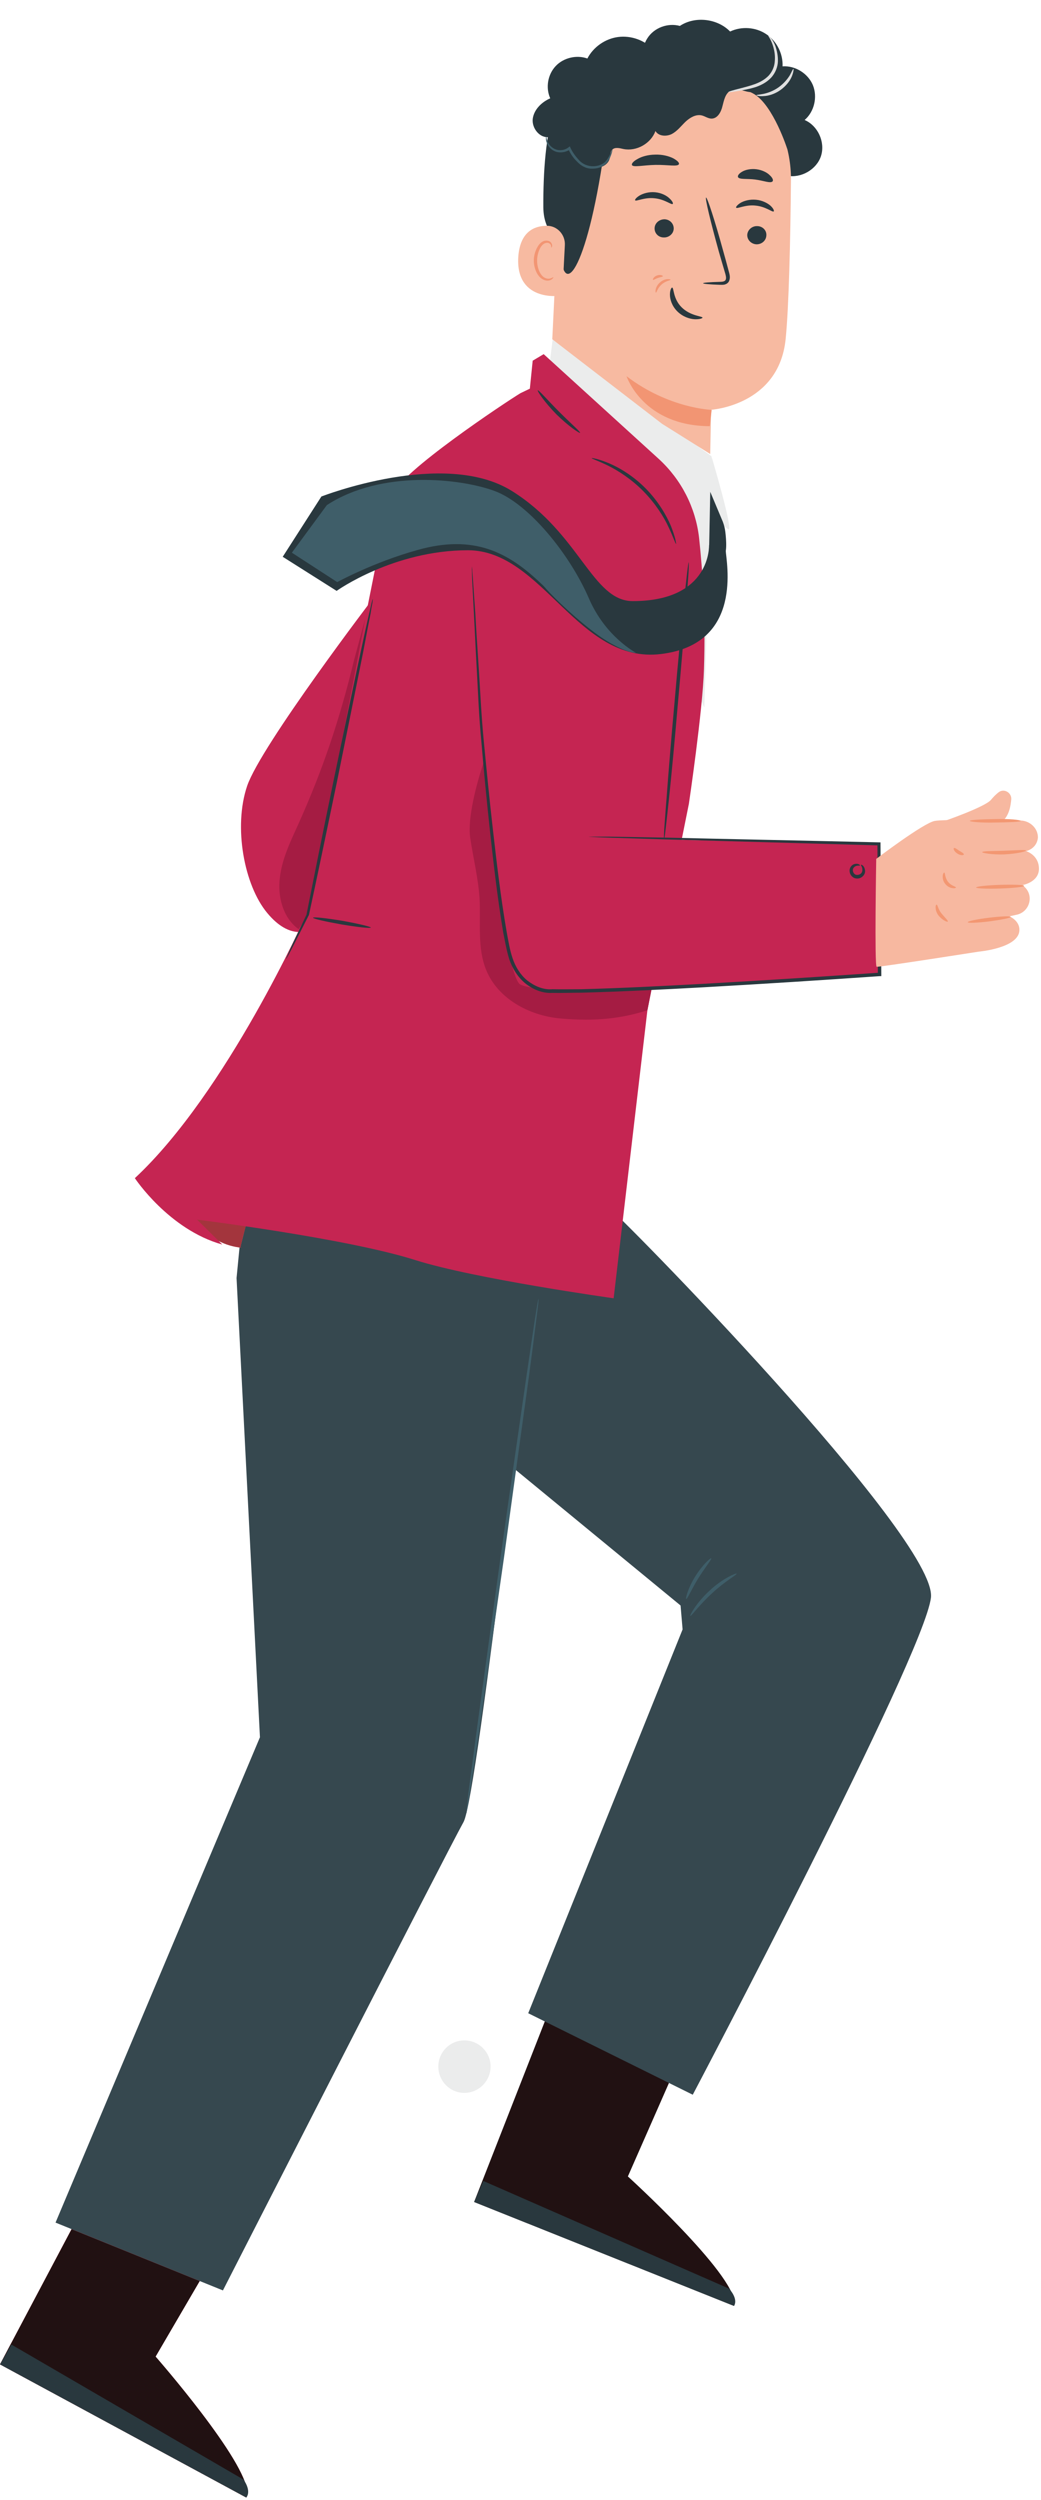<svg width="145" height="348" viewBox="0 0 145 348" fill="none" xmlns="http://www.w3.org/2000/svg">
<path d="M102.246 320.988C102.274 320.874 102.302 320.732 102.302 320.59C102.302 316.439 87.457 302.961 87.457 302.961L95.56 284.535L77.513 277.228L66.039 306.515L102.246 320.988Z" fill="#211112"/>
<path d="M66.039 306.515L67.314 303.586L101.537 318.571C101.537 318.571 102.869 319.936 102.246 320.988L66.039 306.515Z" fill="#29383E"/>
<path d="M31.816 310.666L21.673 328.039C21.673 328.039 35.895 344.247 34.309 347.659L0 329.12L14.704 301.339L31.816 310.666Z" fill="#EA5563"/>
<path d="M34.309 347.659C34.394 347.46 34.45 347.261 34.45 347.034C34.45 342.626 21.673 328.039 21.673 328.039L27.821 317.519L9.973 310.296L0 329.12L34.309 347.659Z" fill="#211112"/>
<path d="M1.14441e-05 329.12L1.587 326.362L33.912 345.157C33.912 345.157 35.073 346.664 34.309 347.659L1.14441e-05 329.12Z" fill="#29383E"/>
<path d="M36.802 239.779C36.66 239.807 37.255 242.367 38.133 245.466C39.04 248.594 39.861 251.096 39.975 251.039C40.116 251.011 39.521 248.452 38.643 245.352C37.737 242.224 36.915 239.722 36.802 239.779Z" fill="#3F5E69"/>
<path d="M33.26 256.072C33.317 256.1 33.855 255.475 34.535 254.309C35.215 253.143 35.952 251.38 36.405 249.362C36.83 247.314 36.858 245.438 36.717 244.073C36.575 242.736 36.32 241.94 36.264 241.94C36.093 241.94 36.773 245.267 35.923 249.248C35.102 253.257 33.119 255.987 33.26 256.072Z" fill="#3F5E69"/>
<path d="M84.737 168.068C85.531 168.324 130.661 214.16 129.67 222.406C128.65 230.623 96.494 291.587 96.494 291.587L73.575 280.241L95.078 226.813L94.795 223.486L68.504 201.876L69.92 167.101L84.737 168.068Z" fill="#36484F"/>
<path d="M74.992 177.11C74.453 177.906 66.634 249.902 64.566 253.627C62.469 257.351 31.051 318.827 31.051 318.827L7.735 309.386L36.207 241.826L32.949 177.906L34.705 159.85L69.92 167.101L74.992 177.11Z" fill="#36484F"/>
<path d="M68.334 287.663C68.334 289.681 66.691 291.331 64.679 291.331C62.668 291.331 61.053 289.681 61.053 287.663C61.053 285.644 62.668 284.023 64.679 284.023C66.691 284.023 68.334 285.644 68.334 287.663Z" fill="#EBECEC"/>
<path d="M102.614 219.05C102.557 218.937 100.659 219.704 98.846 221.41C97.004 223.088 96.041 224.879 96.154 224.936C96.268 225.022 97.401 223.401 99.186 221.78C100.942 220.131 102.671 219.193 102.614 219.05Z" fill="#3F5E69"/>
<path d="M99.073 216.918C98.959 216.832 97.826 217.856 96.835 219.448C95.843 221.041 95.446 222.548 95.588 222.576C95.73 222.633 96.296 221.268 97.26 219.704C98.223 218.169 99.158 217.031 99.073 216.918Z" fill="#3F5E69"/>
<path d="M64.962 252.375C64.991 252.375 65.019 252.119 65.104 251.636C65.189 251.124 65.302 250.442 65.444 249.56C65.727 247.712 66.124 245.096 66.606 241.912C67.54 235.372 68.815 226.472 70.232 216.605C71.592 206.738 72.81 197.81 73.716 191.298C74.141 188.085 74.481 185.469 74.708 183.621C74.821 182.74 74.906 182.057 74.963 181.517C75.02 181.034 75.02 180.778 75.02 180.778C74.991 180.778 74.935 181.034 74.85 181.517C74.765 182.029 74.651 182.711 74.51 183.593C74.227 185.441 73.858 188.057 73.376 191.242C72.442 197.753 71.138 206.681 69.75 216.548C68.39 226.415 67.144 235.343 66.266 241.855C65.841 245.068 65.501 247.684 65.246 249.532C65.161 250.413 65.076 251.096 65.019 251.636C64.962 252.119 64.934 252.375 64.962 252.375Z" fill="#3F5E69"/>
<path d="M40.57 143.074C40.541 143.074 40.371 143.443 40.145 144.183C39.89 144.893 39.522 145.917 39.068 147.168C38.133 149.727 36.688 153.168 34.819 156.807C32.92 160.475 30.966 163.66 29.492 165.906C28.756 167.044 28.133 167.954 27.708 168.579C27.283 169.176 27.056 169.546 27.084 169.574C27.113 169.574 27.396 169.262 27.878 168.693C28.331 168.096 29.011 167.214 29.776 166.105C31.334 163.888 33.345 160.731 35.243 157.035C37.142 153.367 38.558 149.869 39.408 147.31C39.833 146.002 40.145 144.95 40.315 144.239C40.513 143.5 40.598 143.074 40.57 143.074Z" fill="#29383E"/>
<path d="M33.6 173.669C30.852 173.413 28.274 171.793 26.886 169.404C26.716 169.148 26.574 168.779 26.773 168.551C26.914 168.38 27.169 168.38 27.368 168.38C29.549 168.352 31.702 168.722 33.742 169.461C33.969 169.546 34.224 169.66 34.309 169.887C34.394 170.058 34.337 170.257 34.28 170.428C34.025 171.48 33.742 172.532 33.487 173.584L33.6 173.669Z" fill="#EA5563"/>
<path d="M33.6 173.669L33.487 173.584C33.714 172.617 33.969 171.65 34.224 170.684C34.252 170.598 34.28 170.513 34.28 170.428C34.309 170.314 34.337 170.2 34.337 170.086C34.337 170.03 34.337 169.944 34.309 169.887C34.224 169.66 33.969 169.546 33.742 169.461C31.759 168.75 29.634 168.352 27.538 168.352C27.481 168.352 27.424 168.352 27.368 168.38C27.169 168.38 26.914 168.38 26.773 168.551C26.716 168.636 26.688 168.722 26.688 168.835C26.688 169.034 26.773 169.233 26.886 169.404C27.708 170.854 28.983 172.02 30.484 172.759C31.447 173.243 32.524 173.584 33.6 173.669Z" fill="#A3353D"/>
<path d="M27.538 167.812C27.623 167.812 27.679 167.812 27.764 167.783C28.189 167.698 28.501 167.328 28.756 166.987C28.983 166.674 29.238 166.305 29.493 165.906C30.966 163.66 32.921 160.476 34.819 156.807C36.575 153.367 37.963 150.125 38.898 147.623C39.04 147.168 39.182 146.685 39.323 146.23L39.493 145.547C36.972 150.04 34.394 154.618 30.569 158.03C29.238 159.253 27.708 160.333 26.688 161.812C25.668 163.319 25.215 165.395 26.178 166.93C26.489 167.413 27 167.812 27.538 167.812Z" fill="#BE3E45"/>
<path d="M28.756 166.987C28.784 166.987 28.784 166.959 28.812 166.959C33.26 161.186 36.717 154.618 38.898 147.623C37.963 150.126 36.575 153.367 34.819 156.808C32.92 160.476 30.966 163.66 29.492 165.907C29.238 166.305 28.983 166.674 28.756 166.987Z" fill="#242C2F"/>
<path d="M99.101 63.514L98.109 98.489L76.436 51.629L76.975 47.278L99.101 63.514Z" fill="#EBECEC"/>
<path d="M95.956 111.881L90.177 140.628L85.474 180.721C85.474 180.721 66.124 178.02 57.851 175.404C48.276 172.361 27.453 169.774 27.453 169.774L30.966 173.243C23.515 171.167 18.783 164.001 18.783 164.001C31.617 152.059 42.581 127.463 42.581 127.463L52.327 78.784C52.327 78.784 53.828 71.931 54.707 68.86C55.613 65.818 70.43 55.979 72.498 54.728L73.802 54.103L74.198 50.207L75.728 49.297L91.792 63.913C94.908 66.784 96.891 70.651 97.373 74.86C97.854 79.296 98.308 85.665 98.053 93.171C97.883 98.887 95.956 111.881 95.956 111.881Z" fill="#C52552"/>
<path d="M116.553 135.368C116.694 135.368 116.779 131.416 116.751 126.553C116.723 121.663 116.581 117.71 116.439 117.71C116.326 117.71 116.213 121.663 116.241 126.553C116.269 131.416 116.411 135.368 116.553 135.368Z" fill="#29383E"/>
<path d="M81.621 141.937C84.511 141.937 87.259 141.567 90.177 140.629L90.743 137.7C90.743 137.7 85.219 138.098 80.884 138.098C79.581 138.098 78.391 138.069 77.484 137.956C76.578 137.87 75.643 137.814 74.793 137.529C73.377 137.387 72.498 137.16 72.272 136.847C71.535 135.852 70.799 132.439 70.09 128.089C68.872 122.146 68.135 114.753 67.767 110.175C67.626 108.754 67.484 107.417 67.342 106.195C66.407 108.981 65.076 113.929 65.501 116.658C65.926 119.502 66.634 122.317 66.804 125.189C66.974 128.487 66.464 131.928 67.71 134.999C69.325 139.008 73.688 141.368 77.995 141.766C79.241 141.88 80.431 141.937 81.621 141.937Z" fill="#A51C43"/>
<path d="M74.793 137.529C74.312 137.387 73.887 137.188 73.518 136.875C72.583 136.107 72.045 134.97 71.62 133.861C71.025 132.269 70.515 130.278 70.09 128.089C70.799 132.439 71.535 135.851 72.272 136.847C72.499 137.159 73.377 137.387 74.793 137.529ZM67.767 110.175C67.569 107.559 67.456 105.853 67.456 105.853C67.427 105.967 67.399 106.081 67.342 106.194C67.484 107.417 67.626 108.753 67.767 110.175Z" fill="#BE3E45"/>
<path d="M84.935 62.093C84.935 62.093 93.406 66.671 94.879 70.538C96.353 74.405 91.961 116.857 91.961 116.857L122.417 117.426L122.53 135.652C122.53 135.652 74.141 139.491 72.272 136.847C69.722 133.292 66.775 100.138 66.775 100.138L65.671 76.253C65.671 76.253 68.475 58.055 84.935 62.093Z" fill="#C52552"/>
<path d="M119.782 120.468C119.839 120.44 119.527 120.099 118.961 120.298C118.677 120.383 118.366 120.696 118.337 121.122C118.309 121.521 118.507 121.975 118.961 122.203C119.414 122.402 119.896 122.26 120.179 121.975C120.491 121.691 120.547 121.293 120.462 121.009C120.349 120.44 119.924 120.326 119.924 120.383C119.867 120.44 120.122 120.639 120.122 121.066C120.122 121.265 120.066 121.492 119.867 121.634C119.697 121.776 119.386 121.833 119.159 121.748C118.932 121.634 118.791 121.378 118.791 121.122C118.791 120.895 118.932 120.724 119.102 120.611C119.442 120.412 119.754 120.554 119.782 120.468Z" fill="#29383E"/>
<path d="M52.214 82.963C52.214 82.963 36.348 103.749 34.422 109.407C32.495 115.094 33.997 123.226 37.227 127.093C40.456 130.989 43.034 129.425 43.034 129.425L52.214 82.963Z" fill="#C52552"/>
<path d="M43.601 127.748C43.601 127.89 45.358 128.288 47.596 128.686C49.806 129.056 51.619 129.255 51.647 129.113C51.675 128.999 49.891 128.572 47.681 128.174C45.443 127.805 43.629 127.606 43.601 127.748Z" fill="#29383E"/>
<path d="M41.59 129.34L43.035 127.236L50.882 86.091L49.324 91.863C47.312 100.138 45.018 106.99 41.618 114.582C40.513 117.028 39.295 119.473 38.983 122.146C38.643 124.79 39.408 127.776 41.59 129.34Z" fill="#A51C43"/>
<path d="M39.861 133.463C39.861 133.492 39.946 133.349 40.116 133.065C40.286 132.752 40.485 132.354 40.74 131.871C41.306 130.762 42.071 129.255 43.006 127.407L43.034 127.378V127.35C44.026 122.8 45.414 116.147 46.944 108.782C48.361 101.816 49.636 95.503 50.57 90.84C50.995 88.622 51.335 86.774 51.619 85.409C51.704 84.812 51.789 84.329 51.874 83.93C51.93 83.589 51.93 83.419 51.93 83.39C51.902 83.39 51.845 83.561 51.76 83.902C51.675 84.3 51.562 84.784 51.42 85.381C51.109 86.717 50.712 88.537 50.23 90.783C49.239 95.418 47.907 101.702 46.462 108.668C44.933 116.061 43.601 122.715 42.694 127.293L42.723 127.264C41.816 129.141 41.108 130.677 40.57 131.786C40.343 132.297 40.173 132.695 40.031 133.037C39.89 133.321 39.833 133.463 39.861 133.463Z" fill="#29383E"/>
<path d="M65.727 78.841C65.727 78.841 65.727 78.983 65.727 79.267C65.727 79.58 65.756 80.006 65.756 80.546C65.812 81.684 65.897 83.333 66.011 85.409C66.124 87.541 66.237 90.129 66.407 93.143C66.577 96.129 66.691 99.569 67.059 103.351C67.371 107.104 67.767 111.256 68.249 115.691C68.73 120.099 69.269 124.847 70.09 129.795C70.345 131.046 70.544 132.269 70.94 133.548C71.365 134.771 72.073 135.965 73.122 136.847C74.17 137.7 75.53 138.297 76.918 138.211C78.278 138.24 79.609 138.183 80.969 138.183C86.409 138.041 92.018 137.756 97.769 137.444C106.41 136.96 114.768 136.42 122.53 135.88H122.757V135.652C122.729 129.169 122.672 123.084 122.644 117.454V117.255H122.445C110.292 116.971 100.149 116.772 93.038 116.601C89.525 116.544 86.749 116.488 84.822 116.459C83.887 116.459 83.179 116.459 82.669 116.459C82.159 116.459 81.933 116.459 81.933 116.459C81.933 116.459 82.159 116.488 82.669 116.516C83.179 116.544 83.887 116.573 84.822 116.601C86.749 116.658 89.525 116.743 93.038 116.857C100.149 117.056 110.263 117.341 122.445 117.682L122.219 117.454C122.247 123.084 122.247 129.169 122.275 135.652L122.502 135.396C114.711 135.937 106.382 136.477 97.741 136.96C91.99 137.273 86.38 137.557 80.969 137.7C79.609 137.7 78.249 137.728 76.946 137.7C75.643 137.813 74.425 137.245 73.433 136.477C72.47 135.681 71.79 134.572 71.394 133.378C70.997 132.212 70.799 130.932 70.572 129.71C69.722 124.79 69.184 120.07 68.674 115.635C68.164 111.199 67.767 107.076 67.399 103.294C67.031 99.541 66.889 96.1 66.691 93.115C66.492 90.1 66.322 87.541 66.209 85.409C66.067 83.305 65.954 81.684 65.869 80.546C65.841 80.006 65.784 79.58 65.784 79.267C65.756 78.983 65.727 78.841 65.727 78.841Z" fill="#29383E"/>
<path d="M122.049 119.559C122.049 119.559 128.621 114.554 130.208 114.27C131.455 114.042 138.764 114.156 142.135 114.213C143.438 114.241 144.572 115.265 144.572 116.573L144.543 116.8C144.288 118.194 142.928 118.478 142.928 118.478C142.928 118.478 144.685 118.99 144.713 120.895C144.742 122.8 142.447 123.198 142.447 123.198C142.447 123.198 142.56 123.312 142.758 123.511C144.033 124.762 143.382 126.923 141.654 127.321L140.605 127.549C140.605 127.549 142.022 128.146 141.994 129.454C141.965 131.984 136.327 132.468 136.327 132.468C136.327 132.468 122.389 134.657 122.105 134.572C121.794 134.458 122.049 119.559 122.049 119.559Z" fill="#F7B8A0"/>
<path d="M134.798 128.373C134.826 128.515 136.157 128.458 137.801 128.259C139.472 128.032 140.775 127.776 140.775 127.634C140.747 127.492 139.387 127.548 137.744 127.748C136.101 127.947 134.769 128.231 134.798 128.373Z" fill="#F39772"/>
<path d="M130.463 125.928C130.406 125.9 130.293 126.07 130.321 126.383C130.321 126.667 130.463 127.094 130.718 127.435C131.285 128.117 131.936 128.373 132.021 128.288C132.106 128.174 131.596 127.719 131.115 127.122C130.661 126.554 130.605 125.928 130.463 125.928Z" fill="#F39772"/>
<path d="M135.959 123.539C135.987 123.682 137.489 123.738 139.302 123.682C141.143 123.625 142.645 123.454 142.645 123.312C142.645 123.17 141.143 123.113 139.302 123.17C137.46 123.227 135.959 123.397 135.959 123.539Z" fill="#F39772"/>
<path d="M131.539 121.464C131.483 121.435 131.341 121.606 131.313 121.89C131.284 122.203 131.341 122.658 131.653 123.028C131.964 123.426 132.361 123.596 132.673 123.625C132.984 123.682 133.154 123.596 133.154 123.539C133.154 123.397 132.474 123.312 132.049 122.743C131.596 122.175 131.653 121.492 131.539 121.464Z" fill="#F39772"/>
<path d="M136.809 118.62C136.809 118.734 138.169 118.99 139.869 118.933C141.597 118.848 142.929 118.535 142.9 118.393C142.9 118.251 141.54 118.364 139.869 118.421C138.197 118.478 136.838 118.45 136.809 118.62Z" fill="#F39772"/>
<path d="M132.871 118.052C132.758 118.137 132.899 118.535 133.353 118.819C133.778 119.104 134.231 119.075 134.259 118.933C134.259 118.791 133.947 118.62 133.608 118.421C133.268 118.194 132.984 117.966 132.871 118.052Z" fill="#F39772"/>
<path d="M140.86 111.256C140.775 112.08 140.605 113.843 139.189 114.639L131.426 114.326C131.426 114.326 137.206 112.336 138.027 111.341C138.311 111 138.707 110.573 139.132 110.26C139.869 109.72 140.917 110.346 140.86 111.256Z" fill="#F7B8A0"/>
<path d="M135.081 114.27C135.081 114.383 136.668 114.554 138.622 114.497C140.577 114.469 142.164 114.412 142.164 114.27C142.164 114.128 140.577 113.957 138.622 114.014C136.668 114.042 135.081 114.128 135.081 114.27Z" fill="#F39772"/>
<path d="M92.5 116.829C92.528 116.857 92.613 116.317 92.726 115.322C92.84 114.27 93.01 112.876 93.18 111.199C93.548 107.73 94.001 102.896 94.454 97.579C94.936 92.261 95.333 87.428 95.616 83.93C95.729 82.252 95.814 80.859 95.899 79.807C95.956 78.812 95.956 78.272 95.928 78.272C95.899 78.272 95.814 78.812 95.701 79.779C95.588 80.859 95.418 82.224 95.248 83.902C94.908 87.399 94.426 92.205 93.973 97.55C93.491 102.867 93.095 107.673 92.84 111.17C92.698 112.848 92.613 114.241 92.528 115.322C92.471 116.288 92.471 116.829 92.5 116.829Z" fill="#29383E"/>
<path d="M82.414 63.77C82.386 63.856 83.321 64.14 84.709 64.823C86.125 65.533 87.967 66.699 89.638 68.405C91.31 70.111 92.471 71.96 93.123 73.381C93.803 74.803 94.086 75.741 94.171 75.713C94.2 75.713 94.143 75.457 94.058 75.031C93.945 74.576 93.746 73.978 93.463 73.239C92.84 71.761 91.707 69.799 89.978 68.036C88.278 66.301 86.352 65.135 84.879 64.51C84.142 64.197 83.519 63.998 83.094 63.884C82.641 63.77 82.414 63.742 82.414 63.77Z" fill="#29383E"/>
<path d="M99.101 63.514C99.101 63.514 102.302 74.263 101.424 73.666C100.546 73.04 98.647 71.334 98.647 71.334L99.101 63.514Z" fill="#EBECEC"/>
<path d="M98.931 68.462L100.687 72.642C100.857 73.097 100.971 73.552 101.027 74.007C101.169 75.172 101.339 77.334 100.631 77.476C99.668 77.675 98.761 76.708 98.761 76.708L98.931 68.462Z" fill="#29383E"/>
<path d="M44.763 69.116C44.763 69.116 61.846 62.434 71.308 68.348C80.771 74.263 82.499 83.674 88.137 83.674C99.101 83.674 98.761 75.883 98.761 75.883L101.084 76.594C101.141 78.186 103.634 89.645 92.075 91.039C80.488 92.46 75.615 76.623 65.189 76.594C54.792 76.594 46.888 82.252 46.888 82.252L39.38 77.504L44.763 69.116Z" fill="#29383E"/>
<path d="M88.59 90.868C88.59 90.868 84.341 88.679 82.018 83.276C79.355 77.135 73.66 70.111 68.9 68.348C64.141 66.585 53.12 65.363 45.528 70.31L40.655 76.935L46.972 81.03C46.972 81.03 51.987 78.272 58.135 76.566C65.982 74.348 70.77 76.85 75.332 81.201C75.615 81.457 75.87 81.712 76.097 81.997C77.258 83.305 80.431 86.347 83.321 88.423C85.559 90.015 87.599 90.868 88.59 90.868Z" fill="#3F5E69"/>
<path d="M80.799 60.244C80.884 60.131 79.468 58.908 77.853 57.287C76.238 55.666 75.02 54.245 74.906 54.33C74.793 54.415 75.841 55.979 77.484 57.657C79.156 59.306 80.714 60.358 80.799 60.244Z" fill="#29383E"/>
<path d="M90.166 5.338C91.089 3.865 93.008 3.148 94.697 3.609C96.812 2.205 99.932 2.573 101.696 4.388C103.293 3.631 105.268 3.772 106.728 4.753C108.191 5.706 109.085 7.493 109.002 9.238C110.765 9.105 112.561 10.238 113.23 11.859C113.896 13.507 113.419 15.558 112.074 16.704C113.913 17.486 114.964 19.759 114.367 21.685C113.773 23.585 111.594 24.844 109.623 24.457L90.488 10.152C89.371 8.831 89.22 6.782 90.166 5.338Z" fill="#29383E"/>
<path d="M109.429 47.225C109.883 42.757 110.095 33.486 110.173 25.075C110.247 16.033 103.37 8.44 94.355 7.625L93.438 7.536C83.734 7.21 78.051 15.265 78.005 24.942L76.926 47.225L92.216 58.993L98.926 63.199L99.047 57.043C99.047 57.043 108.484 56.458 109.429 47.225Z" fill="#F7BAA1"/>
<path d="M99.127 57.053C99.127 57.053 93.172 56.873 87.27 52.367C87.27 52.367 89.537 59.292 98.868 59.324L99.127 57.053Z" fill="#F29573"/>
<path d="M106.744 32.786C106.709 33.495 106.097 34.021 105.362 34.01C104.629 33.971 104.049 33.377 104.084 32.668C104.142 31.99 104.758 31.437 105.49 31.475C106.226 31.486 106.806 32.081 106.744 32.786Z" fill="#29383E"/>
<path d="M107.767 29.433C107.586 29.574 106.653 28.743 105.222 28.616C103.795 28.462 102.675 29.115 102.538 28.906C102.464 28.842 102.666 28.538 103.14 28.242C103.641 27.949 104.434 27.72 105.324 27.806C106.188 27.888 106.929 28.284 107.322 28.636C107.738 29.017 107.858 29.362 107.767 29.433Z" fill="#29383E"/>
<path d="M93.839 31.861C93.808 32.543 93.166 33.092 92.433 33.054C91.698 33.043 91.144 32.452 91.179 31.743C91.214 31.034 91.853 30.512 92.589 30.523C93.321 30.561 93.874 31.153 93.839 31.861Z" fill="#29383E"/>
<path d="M93.704 28.388C93.519 28.557 92.586 27.725 91.156 27.598C89.728 27.445 88.612 28.071 88.471 27.889C88.401 27.797 88.599 27.521 89.073 27.224C89.574 26.931 90.371 26.676 91.261 26.762C92.151 26.847 92.866 27.239 93.255 27.618C93.671 28 93.795 28.317 93.704 28.388Z" fill="#29383E"/>
<path d="M97.936 39.43C97.919 39.346 98.829 39.27 100.281 39.234C100.637 39.225 100.996 39.188 101.084 38.925C101.195 38.692 101.085 38.267 100.948 37.838C100.681 36.926 100.393 35.957 100.109 34.961C98.984 30.896 98.176 27.557 98.347 27.497C98.515 27.463 99.579 30.725 100.701 34.817C100.985 35.813 101.245 36.778 101.486 37.687C101.596 38.112 101.78 38.602 101.551 39.121C101.433 39.408 101.14 39.563 100.915 39.617C100.663 39.667 100.448 39.639 100.283 39.646C98.815 39.597 97.925 39.511 97.936 39.43Z" fill="#29383E"/>
<path d="M93.629 40.036C93.874 40.039 93.734 41.585 94.948 42.781C96.185 44.008 97.852 44 97.851 44.22C97.868 44.304 97.438 44.469 96.759 44.438C96.054 44.403 95.083 44.088 94.332 43.334C93.581 42.58 93.314 41.669 93.315 41.011C93.312 40.38 93.525 39.995 93.629 40.036Z" fill="#29383E"/>
<path d="M94.566 22.847C94.408 23.239 93.001 22.923 91.304 22.954C89.608 22.986 88.2 23.328 88.026 22.977C87.939 22.802 88.201 22.451 88.786 22.141C89.348 21.801 90.255 21.532 91.266 21.523C92.281 21.488 93.177 21.738 93.768 22.033C94.355 22.354 94.644 22.665 94.566 22.847Z" fill="#29383E"/>
<path d="M107.612 25.244C107.326 25.564 106.37 25.141 105.187 24.991C104.005 24.841 103.001 25.015 102.8 24.66C102.713 24.485 102.888 24.178 103.358 23.909C103.802 23.636 104.562 23.458 105.368 23.56C106.174 23.663 106.865 24.024 107.227 24.4C107.62 24.751 107.74 25.096 107.612 25.244Z" fill="#29383E"/>
<path d="M109.655 20.731C109.655 20.731 107.736 14.727 105.048 13.097C101.799 11.149 100.01 14.734 96.858 13.538C93.678 12.339 90.584 10.466 87.06 12.651C83.18 15.066 84.722 17.127 84.124 21.22C81.706 37.809 78.229 42.222 78.054 34.301C78.055 33.423 75.712 32.523 75.681 28.871C75.651 24.122 75.993 18.378 77.359 15.123C78.495 12.387 80.278 10.584 83.351 8.725C88.23 5.751 94.501 6.245 98.739 7.057C102.947 7.893 110.701 13.513 109.655 20.731Z" fill="#29383E"/>
<path d="M78.679 34.106C78.752 32.662 77.599 31.418 76.177 31.43C74.431 31.427 72.417 32.242 72.187 35.805C71.82 42.177 78.299 41.244 78.322 41.055C78.336 40.947 78.537 36.748 78.679 34.106Z" fill="#F7BAA1"/>
<path d="M77.076 38.593C77.053 38.562 76.959 38.66 76.761 38.717C76.586 38.805 76.253 38.845 75.944 38.696C75.27 38.418 74.781 37.314 74.816 36.166C74.834 35.593 74.986 35.036 75.205 34.598C75.424 34.159 75.764 33.846 76.097 33.806C76.433 33.739 76.677 33.962 76.738 34.134C76.794 34.333 76.754 34.438 76.804 34.471C76.804 34.471 76.925 34.377 76.906 34.1C76.869 33.959 76.805 33.813 76.684 33.688C76.537 33.56 76.302 33.475 76.053 33.498C75.563 33.491 75.099 33.926 74.846 34.415C74.566 34.901 74.381 35.508 74.353 36.163C74.331 37.421 74.91 38.674 75.826 38.983C76.269 39.149 76.639 39.031 76.848 38.893C77.059 38.728 77.103 38.596 77.076 38.593Z" fill="#F29573"/>
<path d="M79.925 21.839C80.689 22.485 81.508 23.137 82.492 23.344C83.479 23.525 84.659 23.044 84.916 22.089C85.024 21.664 84.981 21.137 85.294 20.82C85.668 20.456 86.302 20.619 86.833 20.741C88.67 21.111 90.67 19.967 91.298 18.236C91.723 18.976 92.808 19.031 93.564 18.661C94.324 18.264 94.85 17.562 95.472 16.956C96.091 16.376 96.918 15.877 97.741 16.064C98.218 16.18 98.613 16.504 99.104 16.511C99.95 16.509 100.449 15.585 100.635 14.758C100.845 13.962 101.021 12.997 101.781 12.6C102.453 12.246 103.286 12.571 104.054 12.751C104.797 12.928 105.818 12.838 106.071 12.13C106.229 11.738 106.092 11.309 105.891 10.955C105.061 9.313 102.963 8.416 101.175 8.957C100.765 6.793 98.944 4.999 96.788 4.561C94.632 4.122 92.242 5.108 91.03 6.929C89.806 5.594 87.899 4.913 86.095 5.151C84.291 5.388 82.643 6.55 81.814 8.145C80.3 7.597 78.468 8.05 77.395 9.203C76.291 10.379 75.979 12.205 76.639 13.687C75.425 14.219 74.365 15.264 74.202 16.56C74.062 17.886 75.222 19.295 76.533 19.077C75.92 20.042 76.23 21.48 77.156 22.146C78.112 22.788 79.53 22.584 80.271 21.691L79.925 21.839Z" fill="#29383E"/>
<path d="M76.076 19.019C76.053 18.989 75.901 19.546 76.357 20.262C76.585 20.62 76.974 20.998 77.554 21.154C78.112 21.28 78.831 21.207 79.429 20.789L79.137 20.724C79.418 21.309 79.78 21.903 80.29 22.407C80.602 22.748 80.948 23.039 81.361 23.228C81.77 23.445 82.254 23.506 82.64 23.473C83.46 23.467 84.189 23.094 84.58 22.595C84.94 22.119 85.108 21.647 85.203 21.33C85.298 21.013 85.321 20.824 85.294 20.82C85.268 20.817 85.194 20.972 85.072 21.286C84.927 21.569 84.735 22.011 84.382 22.432C83.675 23.275 81.672 23.57 80.539 22.164C80.083 21.667 79.714 21.127 79.457 20.573L79.373 20.37L79.191 20.512C78.737 20.866 78.122 20.98 77.619 20.861C77.142 20.745 76.769 20.451 76.535 20.147C76.069 19.512 76.133 18.999 76.076 19.019Z" fill="#3F5E69"/>
<path d="M91.356 40.735C91.464 40.748 91.572 40.104 92.154 39.602C92.74 39.072 93.398 39.046 93.412 38.938C93.415 38.911 93.234 38.834 92.958 38.853C92.656 38.87 92.256 39.011 91.916 39.325C91.58 39.611 91.394 39.999 91.334 40.266C91.269 40.559 91.326 40.758 91.356 40.735Z" fill="#F29573"/>
<path d="M90.953 38.955C91.057 38.996 91.299 38.807 91.642 38.686C91.985 38.565 92.314 38.552 92.327 38.444C92.365 38.367 91.978 38.18 91.521 38.342C91.064 38.503 90.879 38.891 90.953 38.955Z" fill="#F29573"/>
<path d="M107.003 4.952C107.036 4.901 107.657 5.391 108.035 6.509C108.212 7.053 108.372 7.731 108.354 8.525C108.34 9.291 108.009 10.181 107.38 10.842C106.751 11.503 105.937 11.893 105.225 12.132C104.485 12.367 103.817 12.474 103.255 12.595C102.14 12.783 101.444 12.886 101.451 12.832C101.434 12.748 102.086 12.556 103.185 12.284C103.75 12.137 104.398 11.972 105.084 11.73C105.77 11.488 106.499 11.114 107.065 10.528C107.603 9.938 107.886 9.206 107.921 8.497C107.986 7.765 107.876 7.12 107.726 6.58C107.425 5.499 106.969 5.002 107.003 4.952Z" fill="#E0E0E0"/>
<path d="M110.513 9.594C110.566 9.601 110.542 10.009 110.303 10.61C110.063 11.21 109.535 11.938 108.724 12.521C107.914 13.104 107.037 13.349 106.378 13.376C105.743 13.432 105.351 13.3 105.357 13.246C105.364 13.192 105.747 13.186 106.335 13.068C106.923 12.951 107.723 12.668 108.443 12.156C109.193 11.621 109.711 10.973 110.021 10.464C110.304 9.952 110.432 9.584 110.513 9.594Z" fill="#E0E0E0"/>
</svg>
